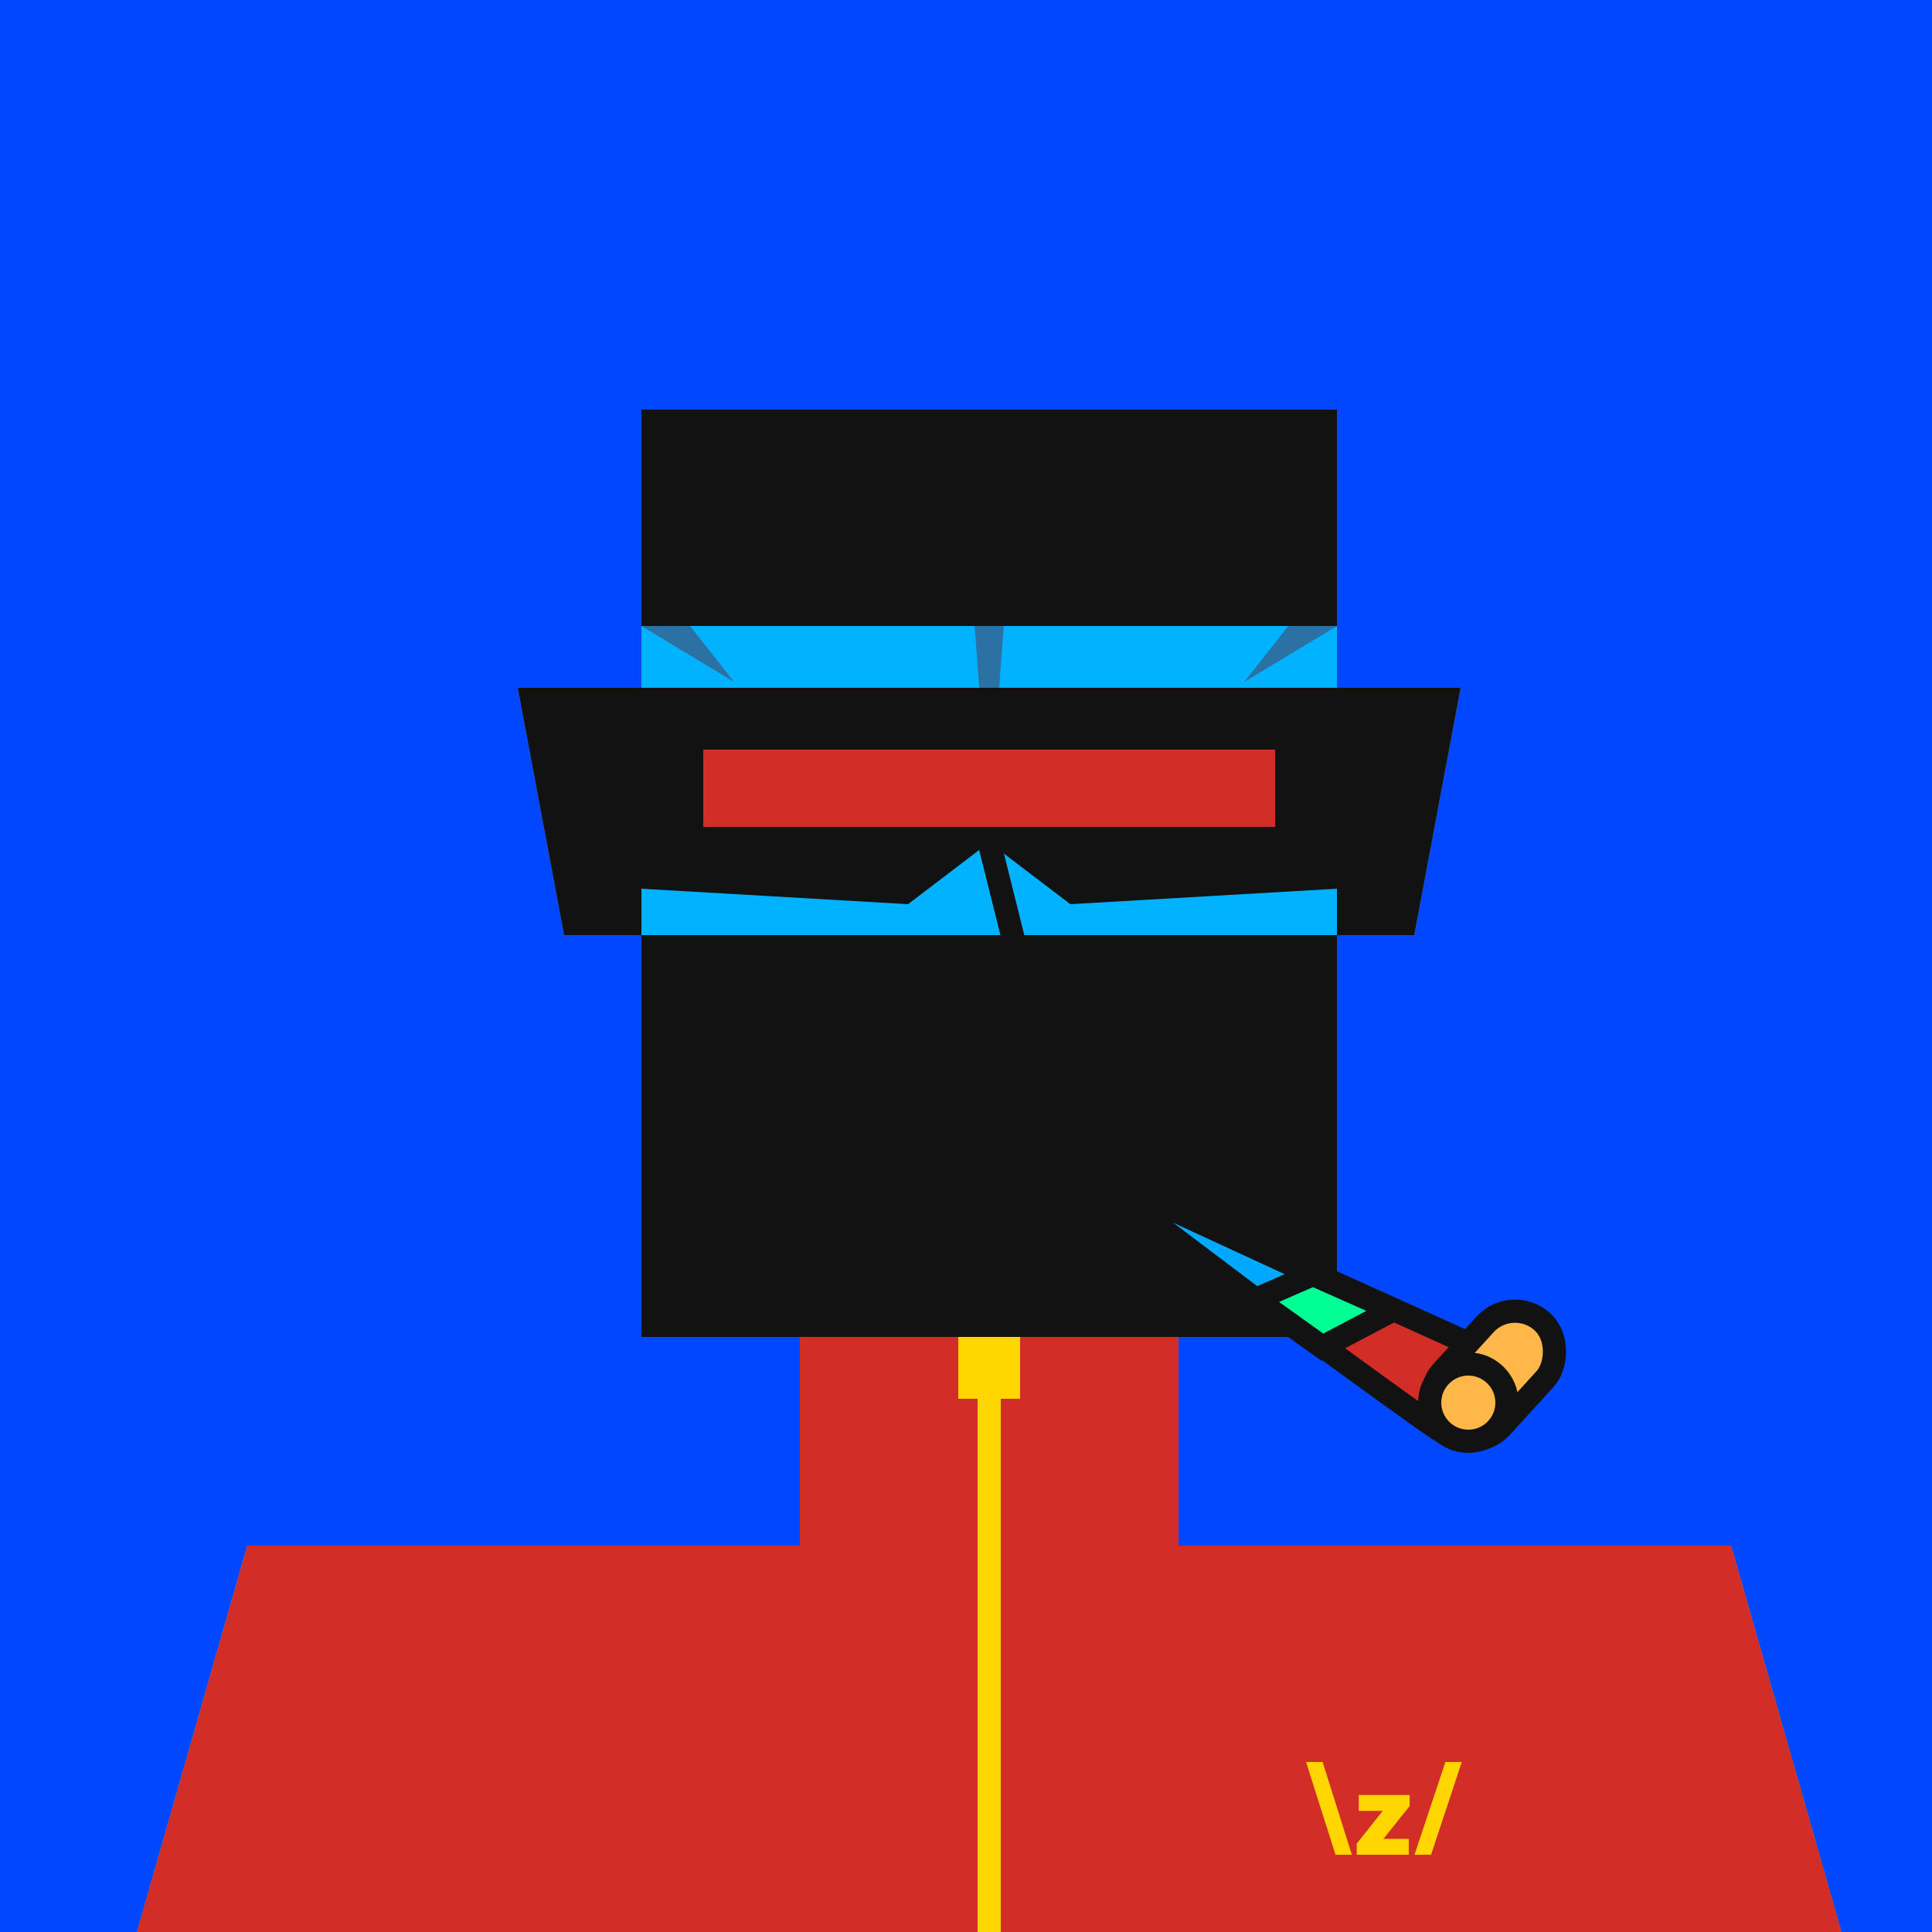 <svg xmlns="http://www.w3.org/2000/svg" viewBox="0 0 500 500"><g id="layer1"><svg width="512" height="512" viewBox="0 0 512 512" fill="none" xmlns="http://www.w3.org/2000/svg">
<rect width="512" height="512" fill="#0047FF"/>
<path d="M134 178H167V242H146L134 178Z" fill="#E24713"/>
<path d="M378 178H345V242H366L378 178Z" fill="#E24713"/>
<rect x="207" y="346" width="98" height="54" fill="#E24713"/>
<path d="M64 400H448L480 512H32L64 400Z" fill="#F15824"/>
<rect x="166" y="106" width="180" height="240" fill="#F15824"/>
</svg>
</g><g id="layer2"><svg width="512" height="512" viewBox="0 0 512 512" fill="none" xmlns="http://www.w3.org/2000/svg">
<path d="M134 178H166V242H146L134 178Z" fill="#0097D8"/>
<path d="M378 178H346V242H366L378 178Z" fill="#0097D8"/>
<rect x="207" y="346" width="98" height="54" fill="#0097D8"/>
<path d="M64 400H448L480 512H32L64 400Z" fill="#00B2FF"/>
<path d="M42 477L35.429 500L105 477H42Z" fill="#2C71A3"/>
<path d="M476.286 499L470.286 478H405L476.286 499Z" fill="#2C71A3"/>
<path d="M466.429 464.5L460.857 445H425.5L466.429 464.5Z" fill="#2C71A3"/>
<path d="M51.143 445L45.571 464.5L86 445H51.143Z" fill="#2C71A3"/>
<rect x="166" y="106" width="180" height="240" fill="#00B2FF"/>
<path d="M96 400H80L96 425V400Z" fill="#2C71A3"/>
<path d="M198 106H182L198 130V106Z" fill="#2C71A3"/>
<path d="M230 106H214L230 146V106Z" fill="#2C71A3"/>
<path d="M342 400H326V440L342 400Z" fill="#2C71A3"/>
<path d="M141 400H125L141 432V400Z" fill="#2C71A3"/>
<path d="M264 106H248L256 212L264 106Z" fill="#2C71A3"/>
<path d="M387 400H371V430.5L387 400Z" fill="#2C71A3"/>
<path d="M186 400H170L186 440V400Z" fill="#2C71A3"/>
<path d="M330 106H314V130L330 106Z" fill="#2C71A3"/>
<path d="M298 106H282V146L298 106Z" fill="#2C71A3"/>
<path d="M432 400H416V424L432 400Z" fill="#2C71A3"/>
<path d="M197.5 224.5L166 194V210L197.5 224.5Z" fill="#2C71A3"/>
<path d="M190 176.5L166 146V162L190 176.5Z" fill="#2C71A3"/>
<path d="M192 289L166 281V297L192 289Z" fill="#2C71A3"/>
<path d="M320 289L346 281V297L320 289Z" fill="#2C71A3"/>
<path d="M295 358L207 352V364L295 358Z" fill="#2C71A3"/>
<path d="M295 388L207 382V394L295 388Z" fill="#2C71A3"/>
<path d="M217 373L305 367V379L217 373Z" fill="#2C71A3"/>
<path d="M314 223.5L346 193V209L314 223.5Z" fill="#2C71A3"/>
<path d="M322 176.5L346 146V162L322 176.5Z" fill="#2C71A3"/>
<path d="M206 277.5L166 242V258L206 277.5Z" fill="#2C71A3"/>
<path d="M206 301L166 333V320.2L206 301Z" fill="#2C71A3"/>
<path d="M306 277.5L346 242V258L306 277.5Z" fill="#2C71A3"/>
<path d="M306 301L346 333V320.2L306 301Z" fill="#2C71A3"/>
<path d="M256 218L266 258H246" stroke="#121212" stroke-width="6"/>
</svg>
</g><g id="layer3"><svg width="512" height="512" viewBox="0 0 512 512" fill="none" xmlns="http://www.w3.org/2000/svg">
<path d="M134 178H166V242H146L134 178Z" fill="#121212"/>
<path d="M378 178H346V242H366L378 178Z" fill="#121212"/>
<rect x="166" y="106" width="180" height="56" fill="#121212"/>
<rect x="166" y="242" width="180" height="104" fill="#121212"/>
</svg>
</g><g id="layer4"><svg width="512" height="512" viewBox="0 0 512 512" fill="none" xmlns="http://www.w3.org/2000/svg">
<rect x="207" y="346" width="98" height="54" fill="#D22D27"/>
<path d="M64 400H448L480 512H32L64 400Z" fill="#D22D27"/>
<path d="M338 456L345.629 480H349.857L342.292 456H338ZM374.078 456L366.068 480H370.36L378.307 456H374.079H374.078ZM351.653 468.652H357.853L351.113 477.139V480H364.591V475.899H358.018L364.814 467.412V464.551H351.653V468.652Z" fill="#FFD600"/>
<path d="M256 362V512" stroke="#FFD600" stroke-width="6"/>
<rect x="248" y="346" width="16" height="16" fill="#FFD600"/>
</svg>
</g><g id="layer5"><svg></svg></g><g id="layer6"><svg width="512" height="512" viewBox="0 0 512 512" fill="none" xmlns="http://www.w3.org/2000/svg">
<path d="M230.711 302H280" stroke="#121212" stroke-width="6"/>
<path d="M279.001 302C279.001 302 367.883 367.5 373.191 370.5L385.191 349.999L279.001 302Z" fill="#D22D27" stroke="#121212" stroke-width="6"/>
<path d="M276.75 301.825L342.223 348.641L360.478 339.021L276.75 301.825Z" fill="#00FF94" stroke="#121212" stroke-width="6"/>
<path d="M279.5 302L324.971 336.304L339.801 329.835L279.5 302Z" fill="#00A8FF"/>
<path d="M324.971 336.304L323.164 338.699L324.564 339.755L326.171 339.054L324.971 336.304ZM279.5 302L280.757 299.276C279.366 298.634 277.713 299.144 276.926 300.459C276.139 301.774 276.47 303.472 277.693 304.395L279.5 302ZM339.801 329.835L341.001 332.584L347.127 329.912L341.059 327.111L339.801 329.835ZM326.778 333.909L281.307 299.605L277.693 304.395L323.164 338.699L326.778 333.909ZM278.243 304.724L338.544 332.558L341.059 327.111L280.757 299.276L278.243 304.724ZM326.171 339.054L341.001 332.584L338.602 327.085L323.772 333.554L326.171 339.054Z" fill="#121212"/>
<rect x="391.396" y="335" width="21" height="37.703" rx="10.5" transform="rotate(42.343 391.396 335)" fill="#FFB74A" stroke="#121212" stroke-width="6"/>
<path d="M390 363C390 366.701 387.989 369.933 385 371.662C383.529 372.513 381.821 373 380 373C374.477 373 370 368.523 370 363C370 357.477 374.477 353 380 353C385.523 353 390 357.477 390 363Z" fill="#FFB74A" stroke="#121212" stroke-width="6"/>
</svg>
</g><g id="layer7"><svg width="512" height="512" viewBox="0 0 512 512" fill="none" xmlns="http://www.w3.org/2000/svg">
    <rect x="212" y="194" width="20" height="20" rx="10" fill="#121212">
        <animate attributeName="rx" values="10;10;1;10;10;1;10;10" keyTimes="0;0.275;0.3;0.325;0.725;0.75;0.775;1" dur="4s" repeatCount="indefinite" />
    <animate attributeName="height" values="20;20;2;20;20;2;20;20" keyTimes="0;0.275;0.3;0.325;0.725;0.75;0.775;1" dur="4s" repeatCount="indefinite" />
    <animate attributeName="y" values="194;194;203;194;194;203;194;194" keyTimes="0;0.275;0.3;0.325;0.725;0.75;0.775;1" dur="4s" repeatCount="indefinite" />
    </rect>
    <rect x="280" y="194" width="20" height="20" rx="10" fill="#121212">
        <animate attributeName="rx" values="10;10;1;10;10;1;10;10;" keyTimes="0;0.275;0.3;0.325;0.725;0.75;0.775;1" dur="4s" repeatCount="indefinite" />
    <animate attributeName="height" values="20;20;2;20;20;2;20;20" keyTimes="0;0.275;0.3;0.325;0.725;0.75;0.775;1" dur="4s" repeatCount="indefinite" />
    <animate attributeName="y" values="194;194;203;194;194;203;194;194" keyTimes="0;0.275;0.3;0.325;0.725;0.75;0.775;1" dur="4s" repeatCount="indefinite" />
    </rect>
    <path d="M206 197H238" stroke="#121212" stroke-width="6"/>
    <path d="M274 197H306" stroke="#121212" stroke-width="6"/>
</svg>
</g><g id="layer8"><svg width="512" height="512" viewBox="0 0 512 512" fill="none" xmlns="http://www.w3.org/2000/svg">
<path d="M166 178H346V230L277 234L256 218L235 234L166 230V178Z" fill="#121212"/>
<rect x="182" y="194" width="148" height="20" fill="#D22D27">
<animate attributeName="fill" dur="8s" repeatCount="indefinite" keyTimes="0;0.05;0.075;0.1;0.12;0.15;0.5;0.55;1" values="#6C0400;#FF0900;#6C0400;#FF0900;#6C0400;#FF0900;#FF0900;#6C0400;#6C0400" />
</rect>
</svg>
</g></svg>